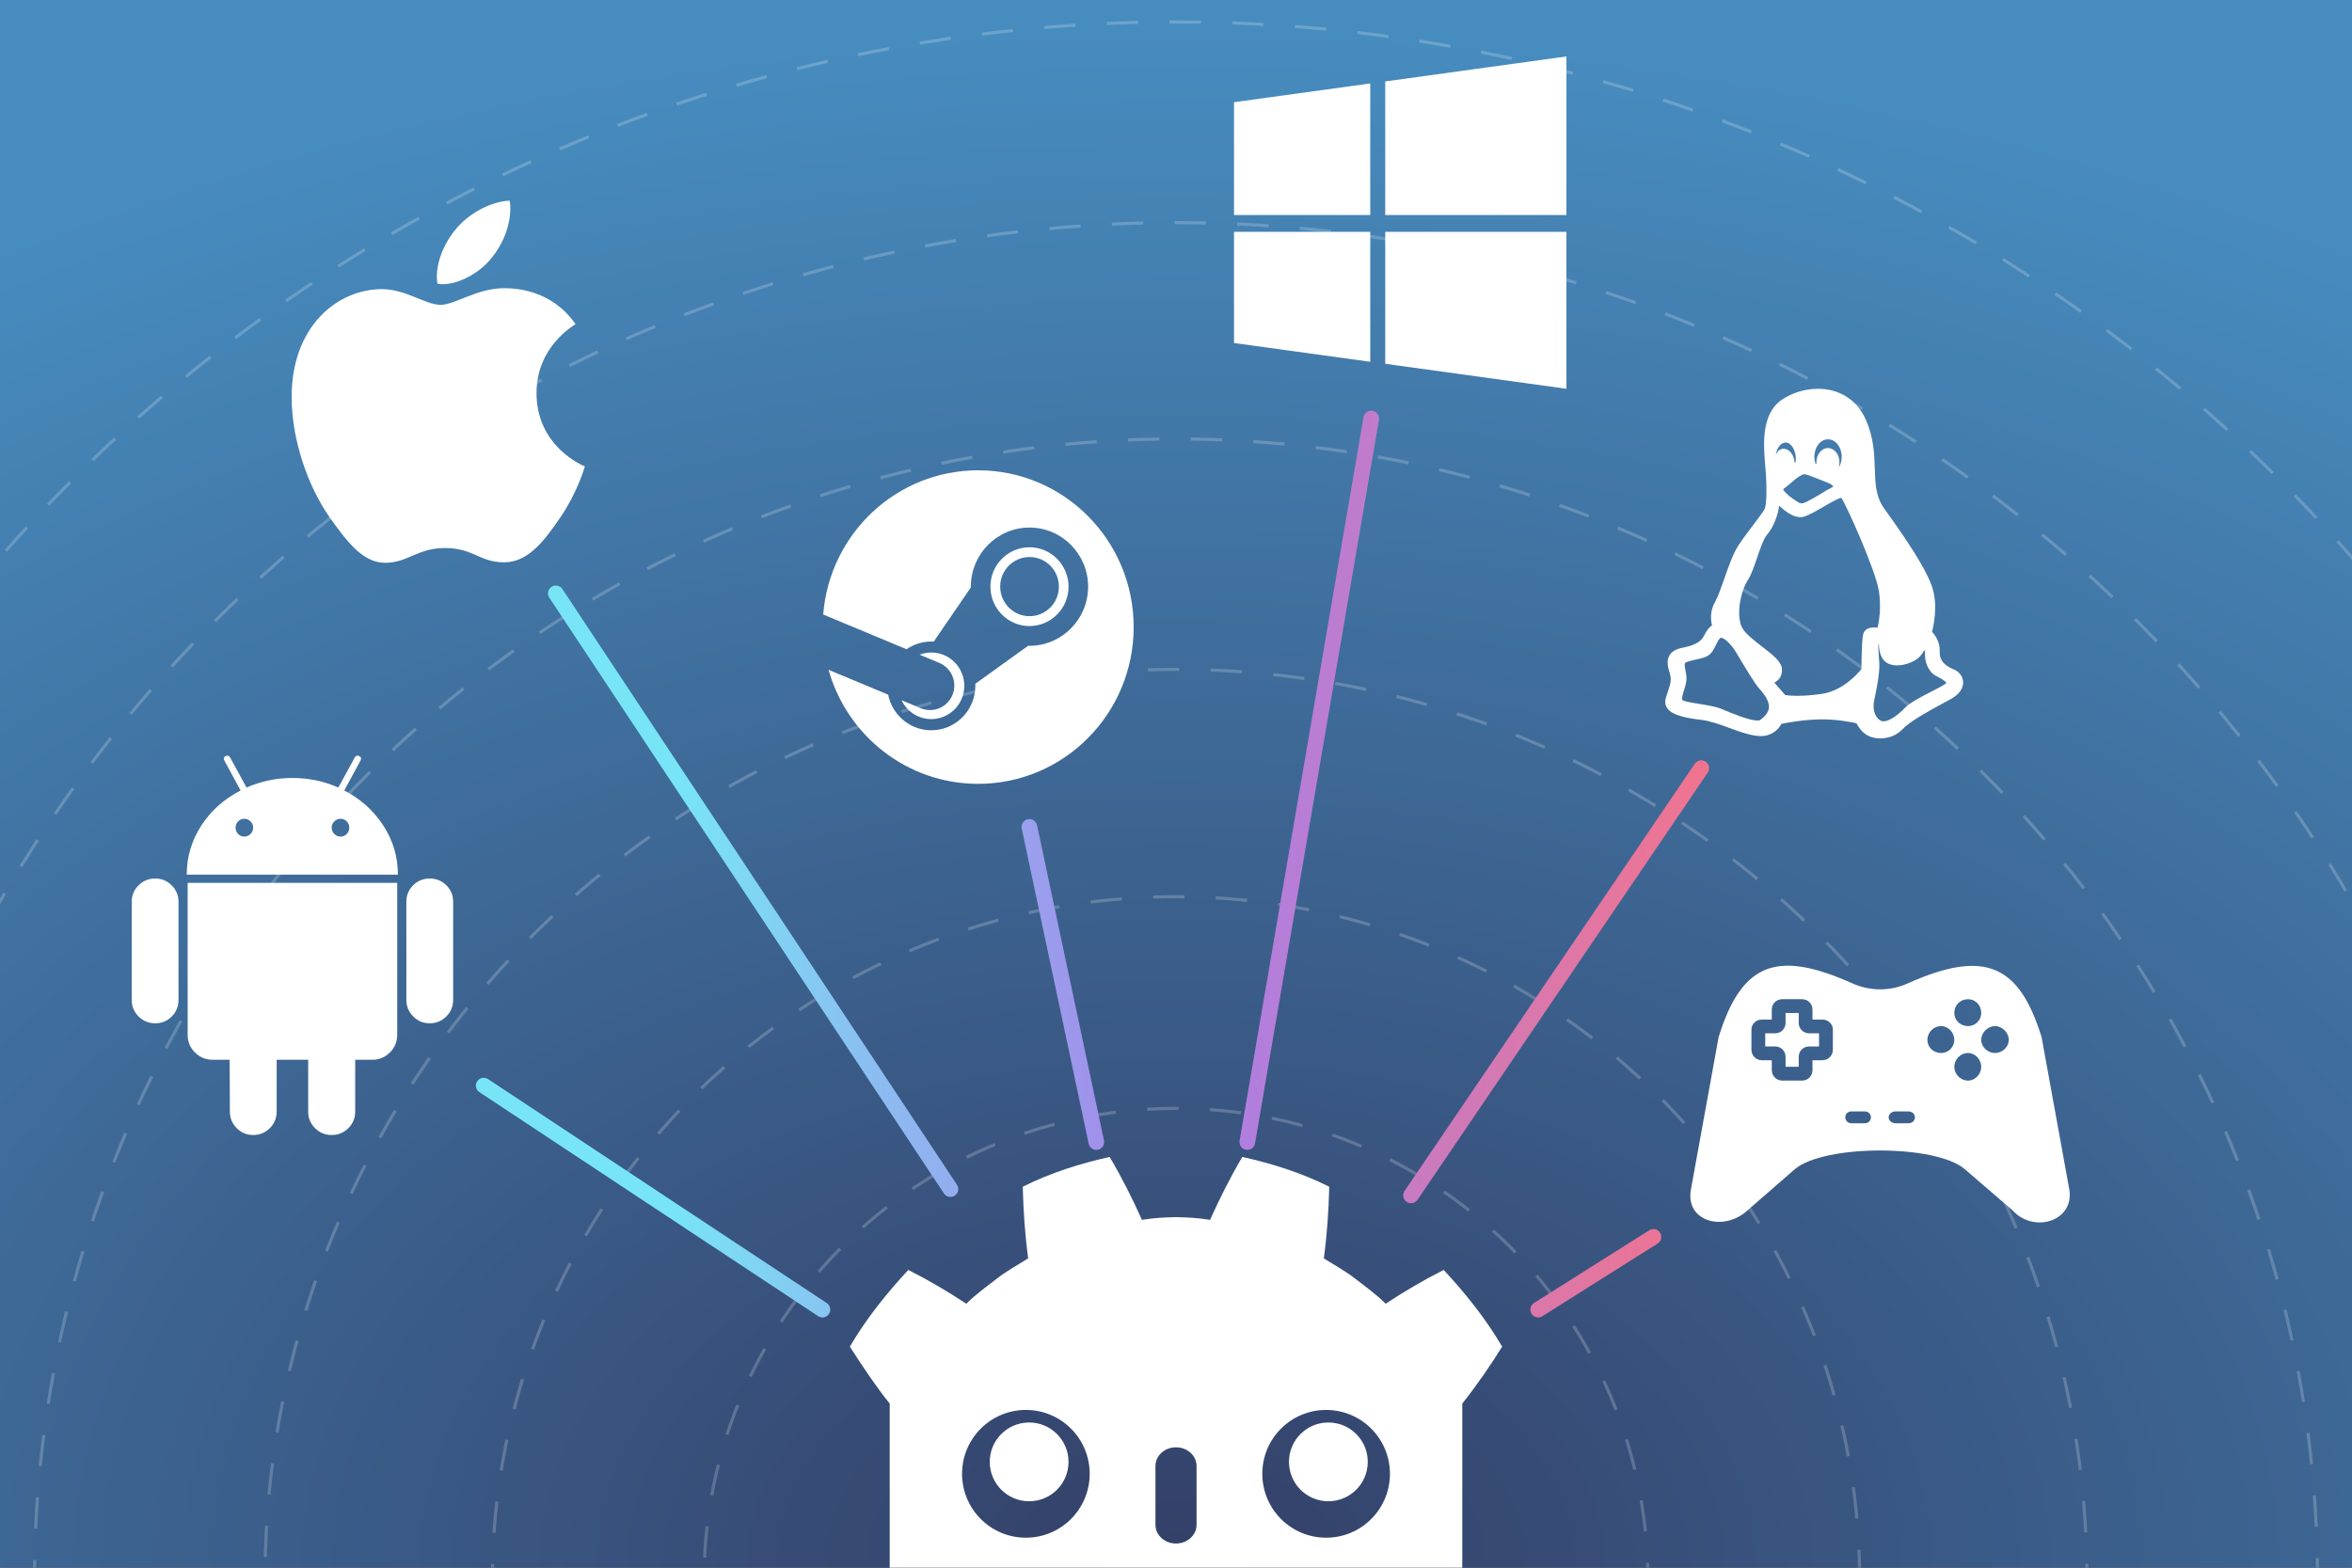 <svg width="1500" height="1000" viewBox="0 0 1500 1000" fill="none" xmlns="http://www.w3.org/2000/svg">
<rect x="0" y="0" width="1500" height="1000" fill="#333333" stroke="none"/>
<g clip-path="url(#clip0_95_1219)">
<rect width="1500" height="1000" fill="url(#paint0_radial_95_1219)"/>
<circle cx="750" cy="1008" r="301" stroke="white" stroke-opacity="0.2" stroke-width="2" stroke-dasharray="20 20"/>
<circle cx="750" cy="1008" r="436" stroke="white" stroke-opacity="0.2" stroke-width="2" stroke-dasharray="20 20"/>
<circle cx="750" cy="1008" r="581" stroke="white" stroke-opacity="0.2" stroke-width="2" stroke-dasharray="20 20"/>
<circle cx="750" cy="1008" r="728" stroke="white" stroke-opacity="0.2" stroke-width="2" stroke-dasharray="20 20"/>
<circle cx="750" cy="1008" r="866" stroke="white" stroke-opacity="0.2" stroke-width="2" stroke-dasharray="20 20"/>
<circle cx="750" cy="1008" r="994" stroke="white" stroke-opacity="0.2" stroke-width="2" stroke-dasharray="20 20"/>
<path d="M308.5 692.5L524.5 835.363M354.5 378.5L606.147 758.5M656.5 527.5L699.19 728.5M874.5 267L795.478 728.5M1085 490L899.9 762.5M1054.5 789L981 835.363" stroke="url(#paint1_linear_95_1219)" stroke-width="10" stroke-linecap="round"/>
<path d="M367.028 206.756C365.695 207.795 342.174 221.125 342.174 250.766C342.174 285.05 372.104 297.178 373 297.479C372.862 298.218 368.245 314.089 357.22 330.261C347.388 344.492 337.121 358.7 321.501 358.7C305.881 358.7 301.861 349.574 283.83 349.574C266.258 349.574 260.01 359 245.722 359C231.435 359 221.466 345.832 210.004 329.66C196.727 310.67 186 281.168 186 253.168C186 208.257 215.034 184.439 243.609 184.439C258.792 184.439 271.449 194.465 280.982 194.465C290.055 194.465 304.204 183.838 321.478 183.838C328.024 183.838 351.546 184.439 367.028 206.756ZM313.278 164.825C320.421 156.3 325.475 144.472 325.475 132.644C325.475 131.003 325.337 129.34 325.038 128C313.415 128.439 299.587 135.785 291.249 145.512C284.703 152.997 278.593 164.825 278.593 176.815C278.593 178.617 278.891 180.419 279.029 180.997C279.764 181.135 280.959 181.297 282.153 181.297C292.582 181.297 305.697 174.274 313.278 164.825Z" fill="white"/>
<path d="M787 65.197L873.882 53.225V137.173H787V65.197ZM787 218.803L873.882 230.775V147.868H787V218.803ZM883.441 232.053L999 248V147.868H883.441V232.053ZM883.441 51.947V137.173H999V36L883.441 51.947Z" fill="white"/>
<path d="M1246.1 427.05C1239.58 424.372 1236.79 420.818 1237.06 415.515C1237.34 409.325 1233.83 404.791 1232.17 403C1233.18 399.151 1236.11 385.837 1232.17 374.272C1227.94 361.894 1215.01 342.988 1201.68 324.405C1196.22 316.773 1195.96 308.477 1195.66 298.871C1195.38 289.709 1195.05 279.324 1189.96 267.779C1184.41 255.208 1173.29 248 1159.44 248C1151.21 248 1142.75 250.581 1136.24 255.08C1122.92 264.3 1124.68 284.4 1125.84 297.7C1126 299.521 1126.15 301.242 1126.24 302.711C1127.02 315.737 1126.31 322.602 1125.39 324.689C1124.79 326.053 1121.85 329.934 1118.74 334.043C1115.52 338.292 1111.87 343.109 1108.88 347.598C1105.31 352.999 1102.43 361.254 1099.64 369.237C1097.6 375.079 1095.68 380.597 1093.8 383.895C1090.25 390.238 1091.13 396.153 1091.87 398.887C1090.53 399.824 1088.58 401.668 1086.94 405.144C1084.96 409.384 1080.94 411.663 1072.57 413.276C1068.73 414.064 1066.08 415.684 1064.69 418.091C1062.67 421.594 1063.77 425.995 1064.77 429.003C1066.26 433.425 1065.33 436.224 1063.66 441.306C1063.27 442.478 1062.83 443.806 1062.39 445.271C1061.69 447.582 1061.94 449.683 1063.13 451.516C1066.29 456.357 1075.51 458.064 1085 459.188C1090.67 459.862 1096.87 462.133 1102.87 464.331C1108.74 466.484 1114.82 468.71 1120.34 469.386C1121.18 469.492 1122.02 469.545 1122.82 469.545C1131.16 469.545 1134.93 463.998 1136.12 461.719C1139.12 461.106 1149.45 459.144 1160.1 458.88C1170.73 458.576 1181.01 460.681 1183.93 461.335C1184.85 463.093 1187.26 467.107 1191.11 469.176C1193.23 470.335 1196.17 471 1199.19 471C1199.19 471 1199.19 471 1199.19 471C1202.41 471 1208.54 470.237 1213.39 465.122C1218.22 459.984 1230.31 453.424 1239.14 448.634C1241.11 447.565 1242.95 446.565 1244.56 445.662C1249.52 442.907 1252.23 438.97 1251.99 434.862C1251.78 431.45 1249.53 428.456 1246.1 427.05ZM1136.35 426.061C1135.73 421.704 1130.14 417.382 1123.66 412.378C1118.37 408.285 1112.37 403.648 1110.71 399.72C1107.3 391.617 1109.99 377.37 1114.69 370.034C1117.01 366.36 1118.9 360.79 1120.74 355.403C1122.72 349.586 1124.76 343.571 1127.05 340.938C1130.68 336.828 1134.03 328.83 1134.62 322.526C1138.02 325.776 1143.29 329.899 1148.15 329.899C1148.9 329.899 1149.63 329.801 1150.32 329.604C1153.65 328.64 1158.55 325.804 1163.28 323.062C1167.37 320.698 1172.4 317.782 1174.3 317.517C1177.54 322.191 1196.42 364.058 1198.35 377.503C1199.87 388.141 1198.26 396.936 1197.45 400.38C1196.8 400.291 1196.02 400.219 1195.2 400.219C1189.95 400.219 1188.55 403.095 1188.19 404.812C1187.26 409.275 1187.16 423.543 1187.15 426.749C1185.25 429.17 1175.64 440.57 1161.84 442.62C1156.21 443.438 1150.96 443.854 1146.23 443.854C1142.19 443.854 1139.61 443.541 1138.54 443.378L1131.6 435.424C1134.34 434.07 1137.07 431.214 1136.35 426.061ZM1145.15 294.903C1144.93 294.996 1144.72 295.096 1144.51 295.203C1144.49 294.732 1144.44 294.255 1144.37 293.776C1143.61 289.407 1140.72 286.236 1137.5 286.236C1137.26 286.236 1137.02 286.255 1136.75 286.295C1134.84 286.615 1133.33 288.059 1132.51 290.106C1133.23 285.614 1135.77 282.288 1138.78 282.288C1142.32 282.288 1145.31 287.067 1145.31 292.723C1145.31 293.436 1145.26 294.145 1145.15 294.903ZM1172.64 298.271C1172.96 297.237 1173.14 296.119 1173.14 294.958C1173.14 289.829 1169.89 285.812 1165.75 285.812C1161.7 285.812 1158.4 289.914 1158.4 294.958C1158.4 295.301 1158.42 295.646 1158.45 295.989C1158.24 295.907 1158.03 295.826 1157.82 295.749C1157.36 294.334 1157.12 292.858 1157.12 291.351C1157.12 285.219 1161.03 280.229 1165.84 280.229C1170.65 280.229 1174.56 285.219 1174.56 291.351C1174.56 293.902 1173.85 296.336 1172.64 298.271ZM1169.09 310.206C1169.03 310.516 1168.88 310.654 1167.25 311.504C1166.43 311.933 1165.4 312.467 1164.12 313.249L1163.26 313.769C1159.82 315.86 1151.76 320.758 1149.58 321.046C1148.09 321.246 1147.17 320.669 1145.11 319.261C1144.64 318.943 1144.14 318.605 1143.62 318.265C1139.89 315.815 1137.49 313.116 1137.22 312.061C1138.44 311.12 1141.45 308.765 1142.99 307.371C1146.12 304.455 1149.27 302.496 1150.82 302.496C1150.91 302.496 1150.98 302.502 1151.06 302.516C1152.89 302.84 1157.4 304.647 1160.7 305.966C1162.23 306.576 1163.54 307.102 1164.47 307.435C1167.39 308.44 1168.91 309.725 1169.09 310.206ZM1195.32 446.471C1196.96 439.027 1198.86 428.901 1198.55 422.931C1198.48 421.575 1198.36 420.099 1198.24 418.671C1198.03 416.003 1197.71 412.036 1198.04 410.86C1198.1 410.829 1198.18 410.803 1198.26 410.78C1198.27 414.193 1199.01 421.001 1204.44 423.375C1206.06 424.083 1207.91 424.441 1209.94 424.441C1215.38 424.441 1221.42 421.766 1223.89 419.287C1225.35 417.828 1226.57 416.042 1227.43 414.628C1227.62 415.179 1227.73 415.898 1227.67 416.825C1227.35 421.859 1229.79 428.538 1234.43 430.999L1235.11 431.355C1236.76 432.225 1241.16 434.537 1241.23 435.634C1241.23 435.635 1241.19 435.764 1240.95 435.992C1239.84 437 1235.97 438.983 1232.22 440.901C1225.58 444.302 1218.05 448.157 1214.66 451.724C1209.9 456.748 1204.51 460.123 1201.26 460.123C1200.87 460.123 1200.51 460.074 1200.19 459.973C1196.66 458.869 1193.75 453.759 1195.32 446.471ZM1074.88 427.481C1074.52 425.791 1074.24 424.456 1074.54 423.164C1074.76 422.206 1079.48 421.179 1081.5 420.741C1084.33 420.125 1087.26 419.488 1089.17 418.323C1091.76 416.75 1093.17 413.849 1094.4 411.29C1095.3 409.44 1096.22 407.526 1097.32 406.898C1097.39 406.862 1097.48 406.819 1097.66 406.819C1099.72 406.819 1104.05 411.165 1106.54 415.054C1107.18 416.034 1108.35 417.999 1109.7 420.273C1113.76 427.072 1119.31 436.383 1122.2 439.503C1124.82 442.309 1129.05 447.703 1128.01 452.329C1127.24 455.918 1123.19 458.837 1122.23 459.482C1121.89 459.561 1121.46 459.601 1120.95 459.601C1115.4 459.601 1104.42 454.975 1098.52 452.489L1097.65 452.121C1094.35 450.736 1088.97 449.864 1083.77 449.02C1079.63 448.348 1073.97 447.429 1073.03 446.599C1072.27 445.742 1073.15 442.959 1073.93 440.503C1074.49 438.738 1075.07 436.913 1075.39 435.002C1075.84 431.955 1075.31 429.474 1074.88 427.481Z" fill="white"/>
<circle cx="656.337" cy="932.505" r="25.122" fill="white"/>
<circle cx="847.174" cy="932.505" r="25.122" fill="white"/>
<path d="M707.69 738C688.687 742.23 669.888 748.12 652.263 757.003C652.666 772.585 653.672 787.516 655.712 802.682C648.868 807.073 641.674 810.841 635.281 815.981C628.786 820.985 622.151 825.771 616.269 831.623C604.519 823.841 592.084 816.527 579.272 810.072C565.462 824.954 552.548 841.017 542 858.991C550.29 872.021 559.182 885.116 567.416 895.329V984.105V995.382V1005.64C567.618 1005.65 567.821 1005.65 568.02 1005.67L635.562 1012.19C639.1 1012.53 641.872 1015.39 642.118 1018.94L644.201 1048.79L703.118 1053L707.175 1025.45C707.701 1021.87 710.763 1019.22 714.372 1019.22H785.63C789.237 1019.22 792.299 1021.87 792.825 1025.45L796.882 1053L855.801 1048.79L857.882 1018.94C858.13 1015.39 860.9 1012.54 864.438 1012.19L931.953 1005.67C932.153 1005.65 932.353 1005.65 932.555 1005.64V996.841L932.584 996.834V895.329C942.095 883.341 951.1 870.117 958 858.991C947.455 841.017 934.535 824.954 920.725 810.072C907.917 816.527 895.476 823.841 883.726 831.623C877.846 825.771 871.223 820.985 864.719 815.981C858.328 810.841 851.124 807.073 844.293 802.682C846.327 787.516 847.334 772.585 847.739 757.003C830.113 748.12 811.315 742.23 792.303 738C784.712 750.774 777.771 764.609 771.725 778.133C764.556 776.933 757.353 776.488 750.141 776.403V776.39C750.091 776.39 750.044 776.403 750.001 776.403C749.956 776.403 749.908 776.39 749.863 776.39V776.403C742.638 776.488 735.441 776.933 728.27 778.133C722.228 764.609 715.292 750.774 707.69 738ZM654.255 899.375C676.736 899.375 694.959 917.607 694.959 940.111C694.959 962.629 676.736 980.87 654.255 980.87C631.784 980.87 613.558 962.629 613.558 940.111C613.558 917.607 631.784 899.375 654.255 899.375ZM845.75 899.375C868.219 899.375 886.442 917.607 886.442 940.111C886.442 962.629 868.219 980.87 845.75 980.87C823.265 980.87 805.044 962.629 805.044 940.111C805.044 917.607 823.265 899.375 845.75 899.375ZM749.996 923.213C757.233 923.213 763.112 928.559 763.112 935.135V972.655C763.112 979.237 757.233 984.577 749.996 984.577C742.76 984.577 736.896 979.237 736.896 972.655V935.135C736.896 928.559 742.76 923.213 749.996 923.213Z" fill="white"/>
<path fill-rule="evenodd" clip-rule="evenodd" d="M1136.67 689.286H1149.23C1153 689.286 1155.93 686.355 1155.93 682.587V676.306H1162.21C1165.98 676.306 1168.91 673.375 1168.91 669.607V656.627C1168.91 653.277 1165.98 650.346 1162.21 650.346H1155.93V644.065C1155.93 640.297 1153 637.366 1149.23 637.366H1136.67C1132.9 637.366 1129.97 640.297 1129.97 644.065V650.346H1123.69C1119.92 650.346 1116.99 653.277 1116.99 656.627V669.607C1116.99 673.375 1119.92 676.306 1123.69 676.306H1129.97V682.587C1129.97 686.355 1132.9 689.286 1136.67 689.286ZM1216.64 627.317C1266.05 605.124 1287.82 615.593 1302.06 661.651H1302.05L1319.64 758.375C1323.41 778.89 1297.02 787.264 1283.21 771.773L1253.06 745.813C1234.64 729.901 1163.46 729.901 1144.62 745.813L1115.31 771.355C1099.81 786.428 1074.27 779.311 1078.46 758.375L1096.04 661.651C1111.12 612.661 1134.57 606.38 1181.46 627.317C1192.77 632.341 1205.33 632.341 1216.64 627.317ZM1180.63 708.965C1178.53 708.965 1176.86 710.64 1176.86 712.733C1176.86 714.826 1178.53 716.501 1180.63 716.501H1189.42C1191.51 716.501 1193.19 714.826 1193.19 712.733C1193.19 710.64 1191.51 708.965 1189.42 708.965H1180.63ZM1208.68 708.965C1206.59 708.965 1204.49 710.64 1204.49 712.733C1204.49 714.826 1206.59 716.501 1208.68 716.501H1217.06C1219.57 716.501 1221.24 714.826 1221.24 712.733C1221.24 710.64 1219.57 708.965 1217.06 708.965H1208.68ZM1263.54 663.325C1263.54 667.932 1267.72 671.699 1272.33 671.699C1276.93 671.699 1281.12 667.932 1281.12 663.325C1281.12 658.721 1276.93 654.533 1272.33 654.533C1267.72 654.533 1263.54 658.719 1263.54 663.325ZM1229.2 663.325C1229.2 667.932 1232.97 671.699 1237.99 671.699C1242.6 671.699 1246.37 667.932 1246.37 663.325C1246.37 658.721 1242.6 654.533 1237.99 654.533C1232.97 654.533 1229.2 658.719 1229.2 663.325ZM1246.37 680.494C1246.37 685.098 1250.14 689.286 1255.16 689.286C1259.77 689.286 1263.54 685.1 1263.54 680.494C1263.54 675.89 1259.77 671.702 1255.16 671.702C1250.14 671.702 1246.37 675.888 1246.37 680.494ZM1246.37 646.16C1246.37 650.766 1250.14 654.534 1255.16 654.534C1259.77 654.534 1263.54 650.766 1263.54 646.16C1263.54 641.135 1259.77 637.368 1255.16 637.368C1250.14 637.368 1246.37 641.135 1246.37 646.16ZM1147.13 680.49H1138.76V674.209C1138.76 670.441 1135.83 667.51 1132.06 667.51H1125.78V659.136H1132.06C1135.83 659.136 1138.76 656.204 1138.76 652.437V646.155H1147.13V652.437C1147.13 656.204 1150.07 659.136 1153.83 659.136H1160.11V667.51H1153.83C1150.07 667.51 1147.13 670.441 1147.13 674.209V680.49Z" fill="white"/>
<path d="M623.829 300C571.731 300 529.053 340.506 525 391.979L578.153 414.139C582.656 411.03 588.101 409.219 593.952 409.219C594.48 409.219 595.001 409.234 595.514 409.262L619.155 374.709V374.225C619.155 353.433 635.931 336.513 656.553 336.513C677.175 336.513 693.951 353.433 693.951 374.225C693.951 395.016 677.175 411.943 656.553 411.943C656.267 411.943 655.989 411.936 655.704 411.929L621.988 436.178C622.009 436.627 622.023 437.077 622.023 437.519C622.023 453.134 609.429 465.832 593.952 465.832C580.366 465.832 568.998 456.05 566.43 443.102L528.411 427.251C540.185 469.226 578.432 500 623.829 500C678.602 500 723 455.223 723 400C723 344.77 678.602 300 623.829 300ZM587.147 451.733L574.967 446.657C577.122 451.191 580.861 454.985 585.82 457.067C596.538 461.573 608.897 456.446 613.364 445.63C615.526 440.396 615.54 434.621 613.399 429.373C611.259 424.125 607.213 420.033 602.025 417.851C596.866 415.691 591.343 415.769 586.491 417.616L599.078 422.863C606.984 426.186 610.723 435.341 607.427 443.313C604.137 451.284 595.054 455.056 587.147 451.733ZM681.473 374.225C681.473 360.371 670.292 349.092 656.556 349.092C642.812 349.092 631.631 360.371 631.631 374.225C631.631 388.079 642.812 399.352 656.556 399.352C670.292 399.352 681.473 388.079 681.473 374.225ZM637.875 374.183C637.875 363.758 646.259 355.309 656.591 355.309C666.931 355.309 675.315 363.758 675.315 374.183C675.315 384.607 666.931 393.056 656.591 393.056C646.259 393.056 637.875 384.607 637.875 374.183Z" fill="white"/>
<path d="M98.995 560.387C94.821 560.387 91.279 561.841 88.368 564.75C85.456 567.658 84 571.147 84 575.22V637.756C84 641.931 85.456 645.465 88.368 648.374C91.279 651.282 94.821 652.737 98.995 652.737C103.167 652.737 106.687 651.283 109.553 648.374C112.414 645.466 113.848 641.931 113.848 637.756V575.22C113.848 571.147 112.392 567.658 109.48 564.75C106.569 561.841 103.073 560.387 98.995 560.387ZM219.552 504.249L229.889 485.201C230.568 483.94 230.326 482.973 229.163 482.293C227.9 481.706 226.93 482.003 226.251 483.163L215.769 502.364C206.546 498.29 196.79 496.25 186.503 496.25C176.214 496.25 166.457 498.291 157.237 502.364L146.755 483.163C146.073 482.003 145.103 481.709 143.843 482.293C142.677 482.976 142.436 483.94 143.117 485.201L153.455 504.249C142.972 509.589 134.624 517.026 128.412 526.575C122.2 536.13 119.093 546.571 119.093 557.918H253.767C253.767 546.574 250.66 536.132 244.448 526.575C238.236 517.026 229.935 509.589 219.552 504.249V504.249ZM159.784 531.956C158.666 533.075 157.331 533.632 155.779 533.632C154.224 533.632 152.916 533.075 151.849 531.956C150.781 530.842 150.248 529.513 150.248 527.957C150.248 526.407 150.781 525.076 151.849 523.959C152.916 522.845 154.227 522.288 155.779 522.288C157.331 522.288 158.666 522.845 159.784 523.959C160.9 525.079 161.46 526.407 161.46 527.957C161.457 529.51 160.897 530.842 159.784 531.956ZM221.152 531.956C220.083 533.075 218.771 533.632 217.222 533.632C215.666 533.632 214.332 533.075 213.216 531.956C212.098 530.842 211.541 529.513 211.541 527.957C211.541 526.407 212.098 525.076 213.216 523.959C214.332 522.845 215.666 522.288 217.222 522.288C218.774 522.288 220.082 522.845 221.152 523.959C222.22 525.079 222.753 526.407 222.753 527.957C222.753 529.51 222.219 530.842 221.152 531.956ZM119.671 660.007C119.671 664.471 121.223 668.25 124.328 671.351C127.435 674.452 131.218 676.002 135.684 676.002H146.459L146.607 709.019C146.607 713.188 148.062 716.729 150.974 719.637C153.885 722.546 157.381 724 161.456 724C165.628 724 169.172 722.546 172.084 719.637C174.996 716.729 176.452 713.189 176.452 709.019V676.006H196.543V709.019C196.543 713.188 197.999 716.729 200.91 719.637C203.822 722.546 207.363 724 211.538 724C215.71 724 219.254 722.546 222.166 719.637C225.077 716.729 226.533 713.189 226.533 709.019V676.006H237.453C241.82 676.006 245.555 674.455 248.665 671.354C251.769 668.253 253.322 664.474 253.322 660.01V563.148H119.671V660.007ZM274.005 560.387C269.927 560.387 266.434 561.82 263.522 564.677C260.611 567.54 259.155 571.056 259.155 575.22V637.756C259.155 641.931 260.61 645.465 263.522 648.374C266.434 651.283 269.93 652.737 274.005 652.737C278.177 652.737 281.721 651.283 284.633 648.374C287.545 645.465 289 641.931 289 637.756V575.22C289 571.056 287.545 567.54 284.633 564.677C281.721 561.82 278.177 560.387 274.005 560.387V560.387Z" fill="white"/>
</g>
<defs>
<radialGradient id="paint0_radial_95_1219" cx="0" cy="0" r="1" gradientUnits="userSpaceOnUse" gradientTransform="translate(750 1000) rotate(-90) scale(980.5 1470.75)">
<stop stop-color="#333F67"/>
<stop offset="1" stop-color="#478CBF"/>
</radialGradient>
<linearGradient id="paint1_linear_95_1219" x1="1103" y1="708.5" x2="417" y2="694" gradientUnits="userSpaceOnUse">
<stop offset="0.001" stop-color="#F57389"/>
<stop offset="0.505" stop-color="#A880E9"/>
<stop offset="0.985" stop-color="#78E5F6"/>
</linearGradient>
<clipPath id="clip0_95_1219">
<rect width="1500" height="1000" fill="white"/>
</clipPath>
</defs>
</svg>
